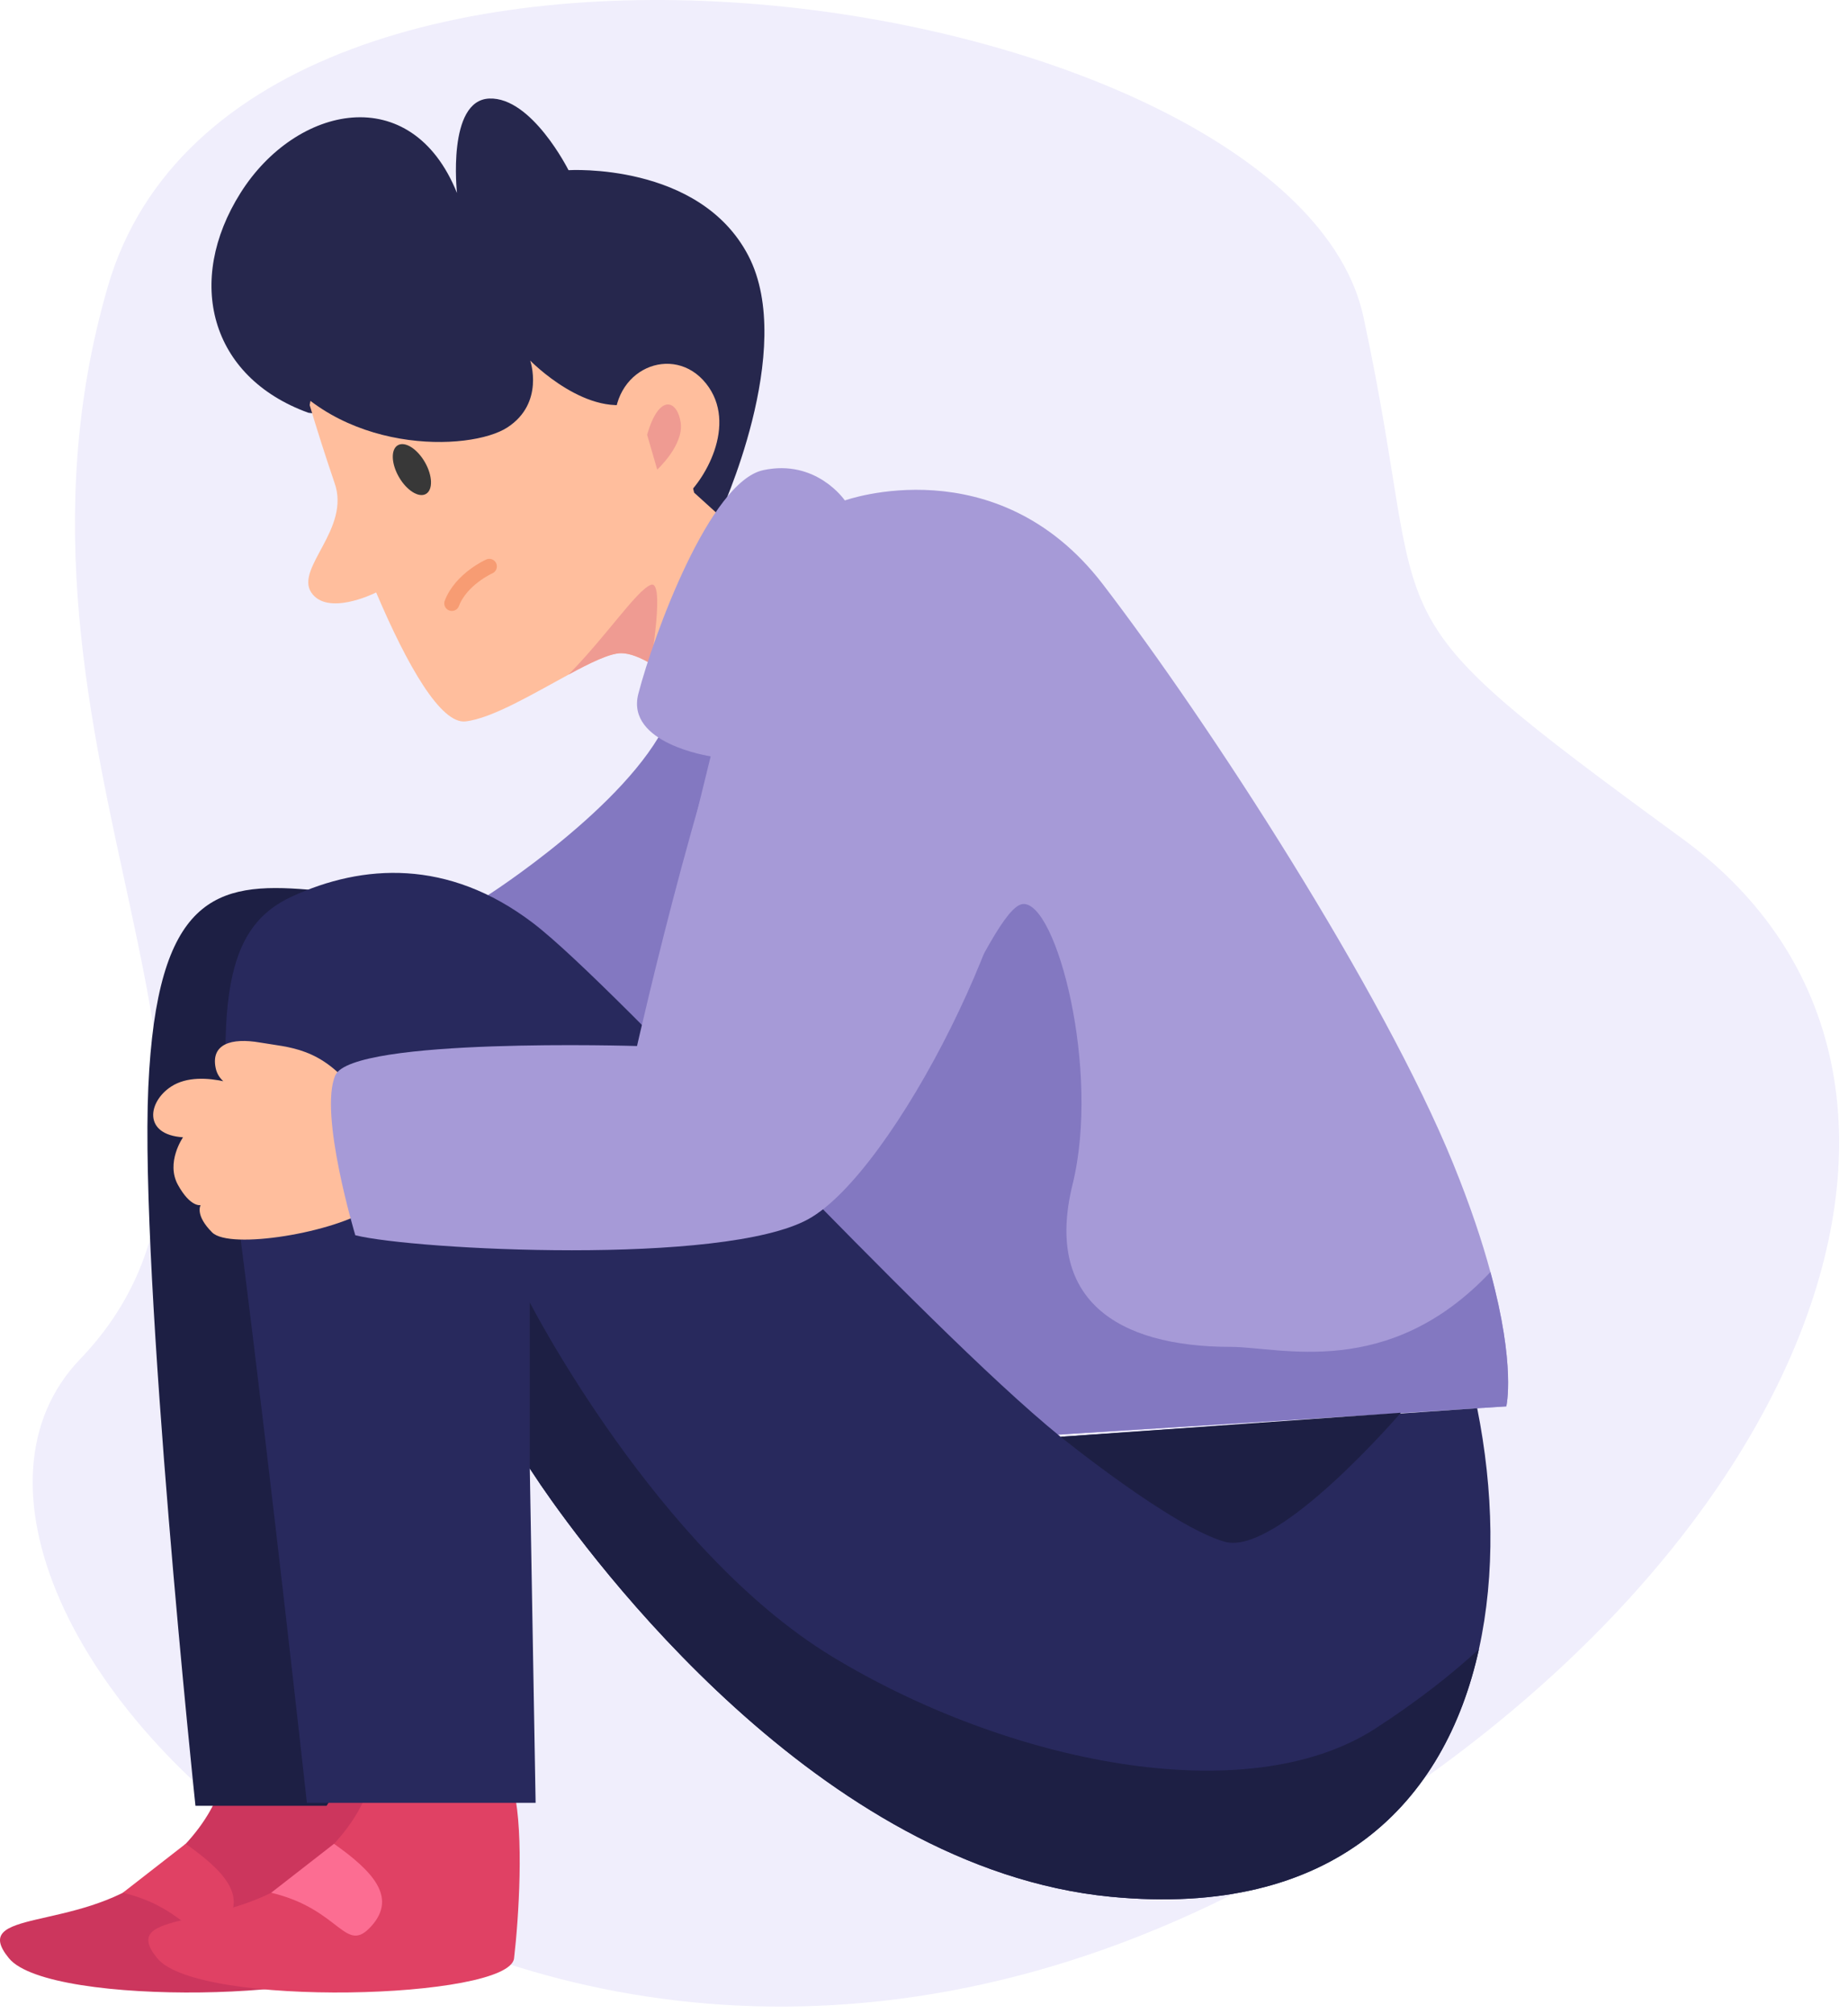 <svg width="134" height="146" viewBox="0 0 134 146" fill="none" xmlns="http://www.w3.org/2000/svg">
<path d="M91.58 136.182C130.7 115.141 145.741 78.159 121.98 60.794C98.22 43.429 103.999 46.814 98.862 22.966C93.725 -0.881 17.608 -12.838 7.825 20.753C-1.958 54.345 22.558 81.079 5.805 98.536C-10.949 115.993 36.135 166.003 91.58 136.182Z" fill="#F0EEFC"/>
<path d="M26.521 129.849C27.236 133.039 26.869 138.994 26.521 141.971C26.173 144.948 3.631 145.586 0.653 141.971C-2.324 138.356 5.544 140.057 10.861 136.016C16.178 131.975 16.177 128.501 16.177 128.501L26.521 129.849Z" fill="#CC365D"/>
<path d="M13.465 133.667C16.177 135.591 18.089 137.505 16.176 139.632C14.263 141.759 13.972 138.415 8.907 137.216L13.465 133.667Z" fill="#E04164"/>
<path d="M22.355 64.496C15.661 63.923 11.377 64.986 10.754 78.809C10.131 92.632 14.172 130.912 14.172 130.912H23.683C23.683 130.912 29.825 121.129 29.867 120.279C29.909 119.428 29.4 103.691 29.867 102.415C30.334 101.14 22.355 64.496 22.355 64.496Z" fill="#1D1F44"/>
<path d="M48.363 52.302C45.496 58.434 35.382 64.897 35.382 64.897L46.192 78.768L68.779 55.322L48.363 52.302Z" fill="#8378C1"/>
<path d="M22.355 29.922C15.196 27.326 13.426 20.362 17.439 13.989C21.452 7.616 29.829 5.784 33.136 13.989C33.136 13.989 32.395 7.262 35.48 7.144C38.565 7.026 41.223 12.337 41.223 12.337C41.223 12.337 50.721 11.745 54.261 18.532C57.802 25.319 52.161 37.374 52.161 37.374L38.565 32.041L22.355 29.922Z" fill="#26274D"/>
<path d="M55.979 40.834L50.687 50.89C50.687 50.89 48.942 49.145 47.188 48.11C46.431 47.669 45.673 47.353 45.041 47.353C44.216 47.353 42.817 48.043 41.225 48.906C38.704 50.267 35.694 52.079 33.748 52.3C31.974 52.492 29.559 48.322 27.277 42.953H27.267C27.047 43.068 23.72 44.669 22.57 42.953C21.391 41.179 25.446 38.332 24.257 35.006C23.596 33.06 22.982 31.142 22.455 29.369L22.992 26.378L25.628 22.658C25.628 22.658 40.449 21.604 43.976 22.658C47.514 23.713 50.332 35.715 50.332 35.715L55.979 40.834Z" fill="#FFBE9D"/>
<path opacity="0.48" d="M32.763 43.742C33.442 41.968 35.48 41.062 35.48 41.062" stroke="#ED7845" stroke-width="1.097" stroke-miterlimit="10" stroke-linecap="round"/>
<path d="M30.806 33.501C31.369 34.476 31.405 35.508 30.886 35.808C30.367 36.107 29.491 35.56 28.928 34.585C28.365 33.61 28.329 32.577 28.848 32.278C29.367 31.979 30.243 32.527 30.806 33.501Z" fill="#383838"/>
<path d="M19.731 26.14C24.402 32.991 34.08 32.755 36.794 30.985C39.509 29.215 38.446 26.14 38.446 26.14C38.446 26.14 42.695 30.502 46.354 29.091C50.013 27.68 49.304 23.667 49.304 23.667L45.764 18.474L29.359 17.53L20.507 18.946L19.731 26.14Z" fill="#26274D"/>
<path d="M44.584 31.103C44.23 26.736 48.833 24.848 51.193 27.798C53.553 30.749 51.067 34.997 49.36 36.296C47.653 37.594 46.59 35.006 46.59 35.006" fill="#FFBE9D"/>
<path d="M47.184 48.113C46.435 47.668 45.669 47.356 45.043 47.356C44.22 47.356 42.82 48.039 41.223 48.904C44.006 46.08 46.122 42.844 47.184 42.4C48.246 41.962 47.184 48.113 47.184 48.113Z" fill="#EF9B92"/>
<path d="M46.923 31.517C47.81 28.439 49.137 29.03 49.36 30.655C49.583 32.28 47.656 34.044 47.656 34.044L46.923 31.517Z" fill="#EF9B92"/>
<path d="M109.222 101.958L74.183 104.163L58.615 91.221L51.531 85.335C51.531 85.335 46.824 73.793 48.271 68.022C49.719 62.251 51.531 54.831 51.531 54.831C51.531 54.831 45.348 53.92 46.287 50.296C47.409 45.982 51.473 34.929 55.337 34.085C59.2 33.251 61.261 36.28 61.261 36.28C61.261 36.28 72.257 32.321 79.955 42.339C87.643 52.357 100.288 71.865 105.378 84.376C106.615 87.415 107.477 90.022 108.072 92.218C109.932 99.053 109.222 101.958 109.222 101.958Z" fill="#A69AD7"/>
<path d="M109.222 101.958L74.183 104.163L58.615 91.221V88.383C66.255 82.401 71.739 65.73 74.174 65.538C76.599 65.337 79.814 77.586 77.772 85.868C75.73 94.141 80.902 97.637 89.244 97.643C92.839 97.646 100.671 100.068 108.072 92.217C109.932 99.053 109.222 101.958 109.222 101.958Z" fill="#8378C1"/>
<path d="M37.275 129.849C37.99 133.039 37.623 138.994 37.275 141.971C36.927 144.948 14.385 145.586 11.407 141.971C8.43 138.356 16.298 140.057 21.615 136.016C26.932 131.975 26.931 128.501 26.931 128.501L37.275 129.849Z" fill="#E04164"/>
<path d="M24.22 133.667C26.932 135.591 28.844 137.505 26.931 139.632C25.018 141.759 24.727 138.415 19.662 137.216L24.22 133.667Z" fill="#FC6D92"/>
<path d="M107.238 119.558C104.784 130.736 96.693 139.076 80.521 137.504C59.383 135.443 42.846 112.972 39.174 107.604C39.164 107.595 39.164 107.585 39.164 107.585L38.531 106.636L38.426 106.473L38.416 106.454L38.838 130.698H22.253C22.253 130.698 19.703 107.518 17.508 90.291C15.303 73.064 16.089 67.322 21.189 64.983C26.289 62.644 32.463 62.222 38.627 66.9C44.791 71.578 66.696 95.87 76.906 104.163L107.113 102.092C108.302 108.035 108.436 114.132 107.238 119.558Z" fill="#28295D"/>
<path d="M76.908 104.161C76.908 104.161 84.989 110.71 88.817 111.773C92.645 112.836 101.577 102.416 101.577 102.416L76.908 104.161Z" fill="#1D1F44"/>
<path d="M25.764 79.153C23.289 75.893 20.945 75.945 18.857 75.58C16.769 75.216 15.275 75.692 15.639 77.431C16.003 79.17 18.553 79.152 18.553 79.152C18.553 79.152 14.669 77.306 12.416 78.768C10.713 79.872 10.358 82.266 13.272 82.449C13.272 82.449 11.997 84.27 12.908 85.909C13.819 87.548 14.547 87.366 14.547 87.366C14.547 87.366 14.109 88.072 15.384 89.347C16.659 90.622 24.307 89.367 26.931 87.546C29.555 85.725 25.764 79.153 25.764 79.153Z" fill="#FFBE9D"/>
<path d="M55.339 45.895C51.781 51.117 46.191 75.832 46.191 75.832C46.191 75.832 25.523 75.194 24.313 77.959C23.103 80.724 25.764 89.551 25.764 89.551C30.017 90.614 52.451 91.782 58.618 88.379C64.785 84.976 74.781 65.411 74.143 56.692" fill="#A69AD7"/>
<path d="M107.238 119.558C104.784 130.736 96.693 139.076 80.521 137.504C59.383 135.443 42.846 112.972 39.174 107.604C39.164 107.595 39.164 107.585 39.164 107.585L38.531 106.636L38.426 106.473L38.416 106.454V94.423C38.416 94.423 47.609 112.34 60.292 120.067C72.985 127.784 90.355 131.369 99.731 125.311C102.886 123.268 105.359 121.294 107.238 119.558Z" fill="#1D1F44"/>
</svg>

